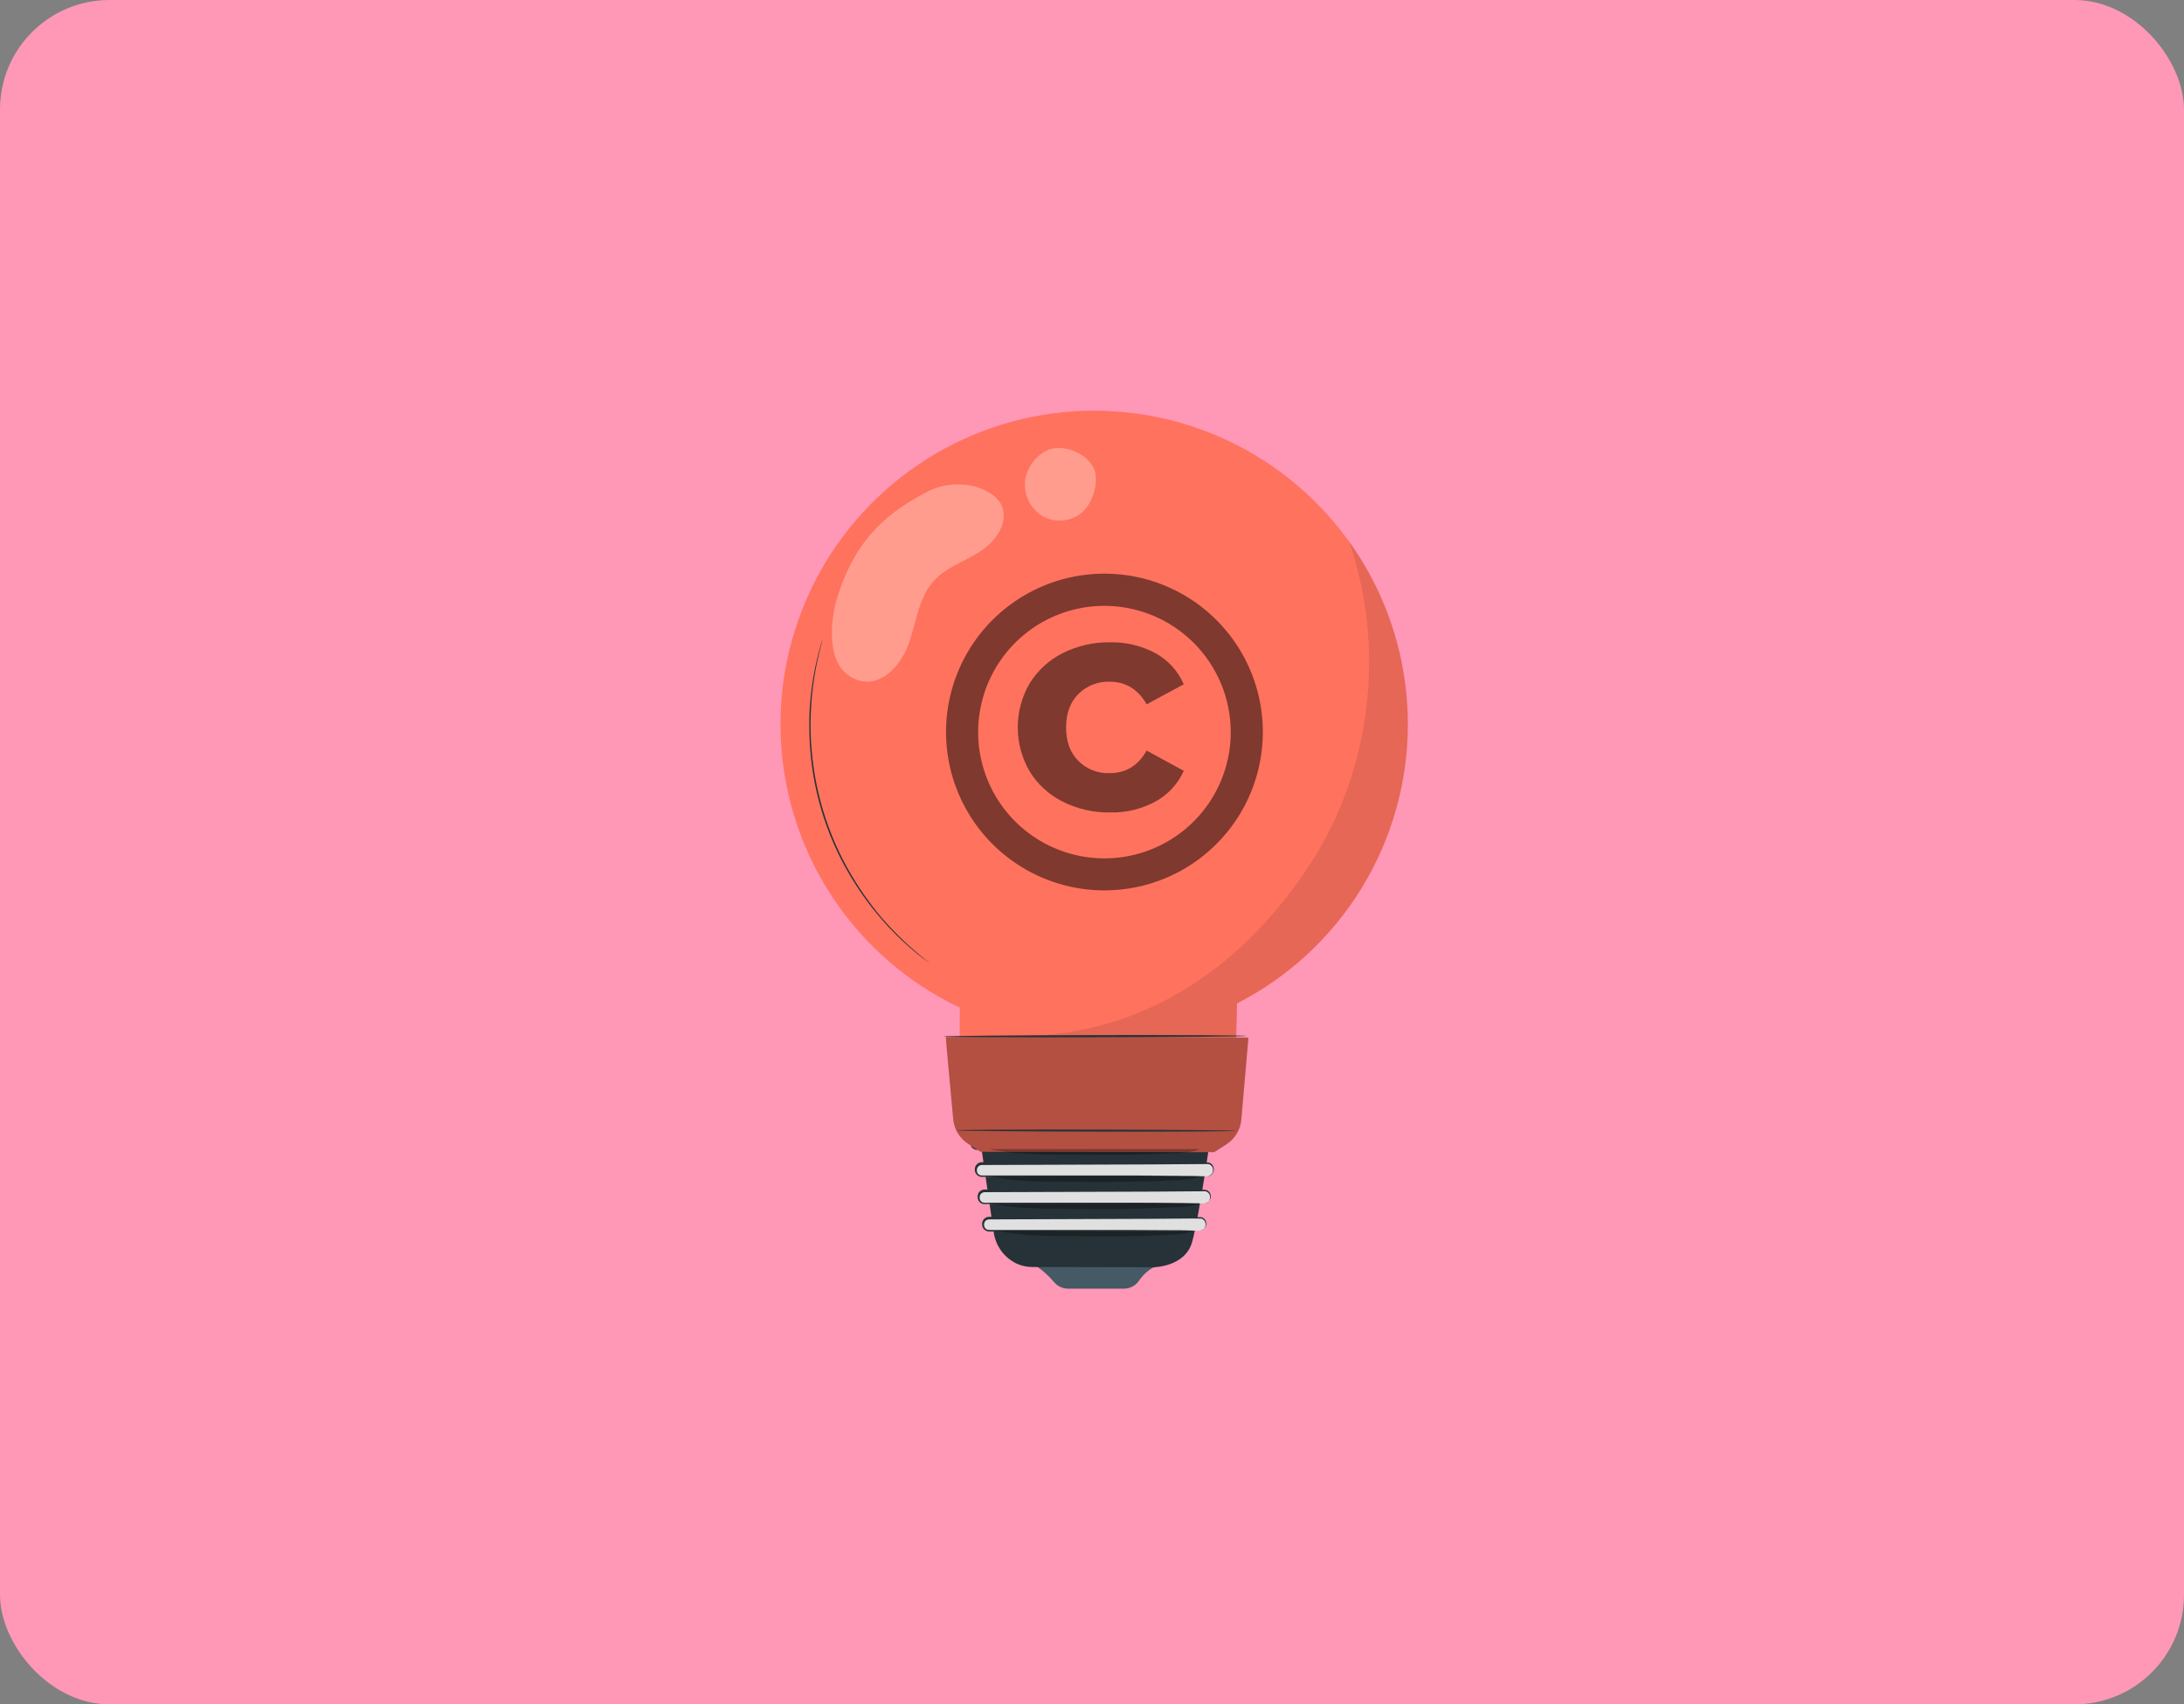 <svg width="319" height="249" viewBox="0 0 319 249" fill="none" xmlns="http://www.w3.org/2000/svg">
<rect x="0" y="0" width="319" height="249" fill="#808080" stroke="none"/>
<g clip-path="url(#clip0_5734_86833)">
<rect width="345" height="254" fill="#FF97B7"/>
<path d="M205.626 105.925C205.646 97.721 203.463 89.662 199.304 82.591C195.146 75.519 189.165 69.694 181.986 65.723C174.807 61.753 166.694 59.783 158.493 60.019C150.293 60.255 142.307 62.689 135.368 67.067C128.43 71.444 122.794 77.604 119.05 84.903C115.306 92.203 113.59 100.374 114.083 108.563C114.575 116.752 117.257 124.658 121.849 131.456C126.441 138.254 132.774 143.695 140.187 147.209C140.187 152.638 140.158 158.778 140.158 158.778L180.311 158.886C180.311 158.886 180.567 152.399 180.674 146.61C188.172 142.778 194.468 136.953 198.87 129.775C203.272 122.597 205.609 114.345 205.626 105.925Z" fill="#FF725E"/>
<g opacity="0.1">
<path d="M205.645 105.892C205.681 96.253 202.662 86.851 197.022 79.035C202.393 94.422 200.369 112.271 191.531 125.989C182.144 140.557 167.707 151.382 148.594 151.382C155.75 157.055 165.191 156.039 174.306 155.555C176.347 155.448 178.437 155.328 180.462 155.076C180.541 152.704 180.636 149.54 180.689 146.556C188.184 142.726 194.479 136.904 198.881 129.731C203.284 122.557 205.624 114.309 205.645 105.892Z" fill="black"/>
</g>
<g opacity="0.3">
<path d="M146.34 73.945C145.799 72.627 144.344 71.665 142.621 71.144C140.13 70.431 137.458 70.728 135.184 71.97C128.458 75.507 124.632 79.779 122.264 87.369C121.458 89.939 121.053 94.187 122.309 96.711C122.608 97.347 123.035 97.913 123.563 98.375C124.092 98.838 124.71 99.185 125.379 99.397C128.92 100.434 131.738 97 132.845 93.716C133.874 90.654 134.25 87.196 136.432 84.816C138.229 82.853 140.915 82.019 143.154 80.581C145.394 79.143 147.348 76.408 146.34 73.945Z" fill="white"/>
</g>
<g opacity="0.3">
<path d="M159.633 68.173C158.307 65.855 154.956 64.889 152.997 65.764C152.193 66.151 151.486 66.715 150.932 67.414C150.377 68.114 149.988 68.93 149.795 69.801C149.593 70.858 149.711 71.95 150.135 72.939C150.558 73.928 151.267 74.767 152.171 75.35C153.097 75.898 154.173 76.139 155.244 76.039C156.315 75.94 157.328 75.505 158.137 74.797C159.707 73.338 160.695 70.037 159.633 68.173Z" fill="white"/>
</g>
<path d="M151.293 184.92C152.27 185.57 153.15 186.354 153.908 187.25C154.163 187.571 154.488 187.829 154.857 188.006C155.226 188.182 155.631 188.273 156.04 188.271H164.118C164.565 188.274 165.005 188.167 165.401 187.959C165.796 187.752 166.135 187.45 166.386 187.081C166.977 186.205 168.039 185.164 169.15 184.941L151.293 184.92Z" fill="#455A64"/>
<path d="M142.586 162.402C142.586 162.568 144.437 175.211 145.143 180.016C145.275 180.996 145.648 181.928 146.229 182.728C146.811 183.528 147.582 184.171 148.474 184.598C149.195 184.929 149.978 185.102 150.771 185.106L168.443 185.139C168.443 185.139 173.062 185.139 174.115 181.483C175.227 177.632 177.338 162.477 177.338 162.477L142.586 162.402Z" fill="#263238"/>
<path d="M175.248 179.796L144.462 179.846C144.23 179.846 144.007 179.754 143.843 179.589C143.678 179.425 143.586 179.202 143.586 178.97V178.875C143.585 178.76 143.608 178.646 143.651 178.54C143.695 178.434 143.759 178.337 143.84 178.256C143.921 178.174 144.017 178.11 144.123 178.066C144.229 178.022 144.343 177.999 144.458 177.999L175.248 177.945C175.48 177.945 175.703 178.038 175.867 178.202C176.031 178.366 176.124 178.589 176.124 178.821V178.916C176.124 179.149 176.031 179.372 175.867 179.537C175.703 179.702 175.48 179.795 175.248 179.796Z" fill="#E0E0E0"/>
<path d="M175.25 179.796C175.474 179.773 175.683 179.676 175.845 179.519C175.936 179.422 176.005 179.305 176.046 179.178C176.087 179.051 176.098 178.916 176.08 178.784C176.069 178.605 176.001 178.434 175.884 178.298C175.768 178.162 175.611 178.067 175.436 178.028C173.783 178.003 171.279 178.057 168.242 178.065L144.464 178.148C144.343 178.148 144.225 178.178 144.119 178.236C144.013 178.294 143.923 178.377 143.857 178.478C143.79 178.578 143.75 178.693 143.741 178.813C143.727 178.936 143.737 179.061 143.77 179.18C143.804 179.295 143.866 179.399 143.951 179.483C144.035 179.568 144.139 179.63 144.253 179.664C144.519 179.699 144.787 179.71 145.055 179.697H154.711H165.4L172.61 179.734L174.568 179.755H175.076C175.134 179.745 175.192 179.745 175.25 179.755H175.076H174.568L172.61 179.788L165.4 179.846L154.711 179.895L148.398 179.916H145.055H144.642C144.486 179.926 144.33 179.911 144.179 179.87C144.019 179.822 143.872 179.735 143.753 179.617C143.635 179.499 143.547 179.353 143.497 179.193C143.453 179.036 143.439 178.872 143.456 178.709C143.476 178.453 143.592 178.214 143.782 178.04C143.971 177.865 144.219 177.77 144.477 177.772H168.255C171.304 177.792 173.75 177.772 175.477 177.829C175.672 177.878 175.846 177.99 175.973 178.146C176.1 178.302 176.172 178.496 176.18 178.697C176.195 178.84 176.179 178.984 176.131 179.119C176.083 179.254 176.005 179.377 175.903 179.478C175.828 179.58 175.729 179.662 175.615 179.717C175.502 179.772 175.376 179.8 175.25 179.796Z" fill="#263238"/>
<path d="M175.909 175.818L143.817 175.872C143.703 175.872 143.589 175.85 143.482 175.807C143.376 175.763 143.28 175.699 143.198 175.618C143.117 175.537 143.052 175.441 143.008 175.335C142.964 175.229 142.941 175.115 142.941 175V174.893C142.941 174.778 142.963 174.664 143.007 174.558C143.05 174.451 143.114 174.355 143.195 174.273C143.276 174.192 143.373 174.127 143.479 174.083C143.585 174.039 143.698 174.017 143.813 174.017L175.905 173.963C176.137 173.964 176.36 174.056 176.524 174.22C176.689 174.384 176.783 174.606 176.785 174.839V174.934C176.786 175.05 176.764 175.164 176.72 175.272C176.677 175.379 176.613 175.476 176.531 175.559C176.45 175.641 176.353 175.706 176.246 175.751C176.139 175.795 176.024 175.818 175.909 175.818Z" fill="#E0E0E0"/>
<path d="M175.908 175.818C176.141 175.799 176.359 175.695 176.52 175.525C176.611 175.42 176.677 175.297 176.714 175.163C176.75 175.029 176.756 174.889 176.731 174.752C176.707 174.568 176.621 174.398 176.489 174.268C176.356 174.138 176.184 174.057 175.999 174.037L168.521 174.091L143.817 174.174C143.691 174.174 143.568 174.207 143.458 174.27C143.349 174.332 143.258 174.421 143.193 174.529C143.128 174.635 143.092 174.756 143.09 174.88C143.077 175.009 143.094 175.139 143.139 175.26C143.183 175.376 143.257 175.479 143.352 175.558C143.448 175.637 143.563 175.689 143.685 175.711C143.924 175.736 144.259 175.711 144.54 175.711H154.572H165.674L173.165 175.744L175.198 175.769H175.727H175.908C175.848 175.778 175.787 175.778 175.727 175.769H175.198L173.165 175.802L165.678 175.86L154.572 175.909H148.011H144.54C144.238 175.909 143.978 175.909 143.631 175.909C143.459 175.878 143.299 175.804 143.164 175.694C143.03 175.583 142.926 175.439 142.863 175.277C142.804 175.117 142.78 174.947 142.792 174.777C142.799 174.51 142.91 174.256 143.101 174.07C143.293 173.884 143.55 173.78 143.817 173.781H168.517C171.682 173.781 174.231 173.781 176.012 173.823C176.223 173.844 176.421 173.938 176.572 174.089C176.722 174.239 176.816 174.437 176.838 174.649C176.86 174.797 176.849 174.948 176.804 175.091C176.76 175.234 176.684 175.366 176.582 175.475C176.51 175.587 176.41 175.677 176.291 175.738C176.173 175.798 176.041 175.826 175.908 175.818Z" fill="#263238"/>
<path d="M176.329 171.843L143.407 171.901C143.292 171.901 143.178 171.878 143.072 171.834C142.966 171.79 142.869 171.726 142.788 171.644C142.706 171.563 142.642 171.466 142.598 171.36C142.554 171.254 142.531 171.14 142.531 171.025V170.93C142.531 170.698 142.623 170.475 142.786 170.31C142.949 170.146 143.171 170.052 143.403 170.05L176.329 169.996C176.561 169.996 176.784 170.088 176.948 170.253C177.113 170.417 177.205 170.64 177.205 170.872V170.967C177.206 171.082 177.183 171.196 177.139 171.303C177.096 171.409 177.031 171.506 176.95 171.588C176.868 171.669 176.771 171.734 176.665 171.777C176.558 171.821 176.444 171.844 176.329 171.843Z" fill="#E0E0E0"/>
<path d="M176.331 171.842C176.462 171.835 176.59 171.799 176.706 171.737C176.821 171.675 176.922 171.588 177.001 171.483C177.08 171.378 177.134 171.257 177.161 171.128C177.188 171 177.187 170.867 177.157 170.739C177.124 170.552 177.028 170.382 176.884 170.258C176.74 170.134 176.558 170.063 176.368 170.057L168.704 170.115L143.413 170.202C143.317 170.202 143.223 170.221 143.134 170.258C143.046 170.295 142.965 170.349 142.898 170.416C142.83 170.484 142.777 170.565 142.74 170.654C142.704 170.742 142.686 170.837 142.686 170.933C142.675 171.066 142.696 171.199 142.748 171.322C142.802 171.435 142.884 171.533 142.987 171.605C143.09 171.678 143.21 171.722 143.335 171.735C143.603 171.735 143.93 171.735 144.223 171.735H154.491H165.861L173.526 171.768L175.612 171.793H176.153C176.214 171.787 176.275 171.787 176.335 171.793C176.275 171.802 176.214 171.802 176.153 171.793H175.612L173.526 171.822L165.861 171.884L154.491 171.933H147.776H144.223C143.917 171.933 143.636 171.933 143.302 171.933C143.124 171.914 142.954 171.849 142.809 171.744C142.664 171.639 142.549 171.497 142.475 171.334C142.406 171.174 142.375 171 142.384 170.826C142.383 170.691 142.409 170.557 142.46 170.431C142.511 170.306 142.586 170.192 142.682 170.096C142.777 170 142.89 169.924 143.015 169.872C143.14 169.82 143.274 169.793 143.409 169.793H168.72L176.389 169.83C176.603 169.839 176.807 169.923 176.966 170.066C177.125 170.209 177.229 170.403 177.261 170.615C177.303 170.787 177.3 170.967 177.251 171.137C177.203 171.308 177.111 171.462 176.984 171.586C176.903 171.677 176.801 171.747 176.688 171.792C176.574 171.836 176.452 171.853 176.331 171.842Z" fill="#263238"/>
<path d="M177.008 167.869L142.748 167.927C142.631 167.928 142.516 167.906 142.408 167.862C142.3 167.818 142.202 167.752 142.12 167.67C142.038 167.588 141.972 167.49 141.928 167.382C141.884 167.274 141.862 167.159 141.863 167.042V166.947C141.863 166.715 141.956 166.492 142.12 166.328C142.284 166.164 142.507 166.072 142.739 166.072L176.996 166.014C177.228 166.014 177.451 166.106 177.615 166.27C177.779 166.434 177.872 166.657 177.872 166.89V166.985C177.873 167.099 177.852 167.213 177.81 167.32C177.767 167.427 177.704 167.524 177.624 167.606C177.543 167.688 177.448 167.754 177.342 167.799C177.236 167.844 177.123 167.868 177.008 167.869Z" fill="#E0E0E0"/>
<path d="M177.009 167.868C177.145 167.86 177.277 167.821 177.395 167.755C177.514 167.689 177.616 167.596 177.693 167.485C177.771 167.374 177.822 167.246 177.843 167.112C177.864 166.978 177.855 166.841 177.815 166.711C177.769 166.517 177.655 166.346 177.493 166.23C177.331 166.114 177.133 166.06 176.935 166.079L168.985 166.141L142.749 166.227C142.614 166.23 142.482 166.271 142.369 166.343C142.255 166.416 142.163 166.519 142.104 166.641C142.046 166.762 142.016 166.894 142.016 167.029C142.016 167.163 142.046 167.296 142.104 167.417C142.167 167.533 142.26 167.63 142.374 167.697C142.487 167.764 142.617 167.799 142.749 167.797H154.338H166.135L174.084 167.83L176.245 167.855H176.811H177.001C176.938 167.862 176.874 167.862 176.811 167.855H176.245L174.084 167.884L166.135 167.946L154.338 168H147.372H143.687H142.749C142.564 168 142.382 167.951 142.222 167.857C142.062 167.763 141.93 167.629 141.84 167.467C141.755 167.304 141.712 167.122 141.716 166.938C141.708 166.755 141.748 166.572 141.832 166.409C141.918 166.242 142.048 166.103 142.209 166.005C142.369 165.907 142.553 165.856 142.741 165.855H168.977L176.927 165.889C177.148 165.875 177.367 165.941 177.544 166.074C177.721 166.208 177.845 166.399 177.894 166.616C177.931 166.77 177.932 166.931 177.896 167.086C177.86 167.241 177.789 167.386 177.687 167.508C177.559 167.653 177.386 167.751 177.195 167.785C177.14 167.825 177.076 167.853 177.009 167.868Z" fill="#263238"/>
<path d="M138.145 151.498C138.145 151.824 138.859 159.555 139.227 163.526C139.294 164.244 139.523 164.938 139.896 165.556C140.27 166.174 140.778 166.699 141.384 167.091L143.185 168.261L177.355 168.327L179.136 167.178C179.749 166.783 180.264 166.252 180.641 165.627C181.018 165.002 181.246 164.298 181.309 163.571L182.346 151.589L138.145 151.498Z" fill="#FF725E"/>
<g opacity="0.3">
<path d="M145.609 179.768C148.915 180.52 152.179 180.594 155.794 180.594C158.711 180.594 161.579 180.672 164.735 180.615C167.057 180.569 169.193 180.458 171.507 180.363C172.677 180.313 173.962 180.02 174.197 179.784L145.609 179.768Z" fill="black"/>
</g>
<g opacity="0.3">
<path d="M144.398 175.777C147.943 176.529 151.48 176.604 155.377 176.604C158.521 176.604 161.603 176.682 165.02 176.604C167.499 176.562 169.821 176.451 172.317 176.356C173.577 176.306 174.961 176.013 175.209 175.777H144.398Z" fill="black"/>
</g>
<g opacity="0.3">
<path d="M144.402 171.83C147.947 172.582 151.484 172.656 155.38 172.656C158.525 172.656 161.607 172.735 165.02 172.656C167.524 172.615 169.825 172.504 172.317 172.409C173.581 172.359 174.965 172.066 175.209 171.83H144.402Z" fill="black"/>
</g>
<g opacity="0.3">
<path d="M144.406 167.867C147.955 168.619 151.492 168.694 155.384 168.694C158.533 168.694 161.615 168.772 165.028 168.694C167.528 168.652 169.833 168.541 172.325 168.446C173.589 168.396 174.973 168.103 175.217 167.867H144.406Z" fill="black"/>
</g>
<g opacity="0.3">
<path d="M138.148 151.498C138.148 151.824 138.863 159.555 139.231 163.526C139.298 164.244 139.526 164.938 139.9 165.556C140.274 166.174 140.782 166.699 141.388 167.091L143.189 168.261L177.359 168.327L179.14 167.178C179.753 166.783 180.268 166.252 180.645 165.627C181.022 165.002 181.25 164.298 181.313 163.571L182.35 151.589L138.148 151.498Z" fill="black"/>
</g>
<path d="M180.478 165.212C180.478 165.295 171.339 165.348 160.067 165.324C148.796 165.299 139.652 165.22 139.652 165.138C139.652 165.055 148.792 165.006 160.067 165.026C171.343 165.047 180.478 165.134 180.478 165.212Z" fill="#263238"/>
<path d="M182.112 151.34C182.112 151.431 172.195 151.526 159.949 151.551C147.702 151.575 137.774 151.522 137.77 151.431C137.765 151.34 147.686 151.245 159.936 151.22C172.187 151.195 182.112 151.261 182.112 151.34Z" fill="#263238"/>
<path d="M135.806 140.715C135.806 140.715 135.765 140.715 135.691 140.641L135.364 140.405C135.083 140.19 134.654 139.893 134.125 139.463C132.646 138.273 131.252 136.982 129.952 135.6C129.125 134.728 128.266 133.728 127.382 132.621C126.455 131.434 125.589 130.201 124.787 128.927C121.078 123.068 118.865 116.389 118.341 109.475C118.205 107.888 118.197 106.376 118.213 104.963C118.23 103.55 118.35 102.232 118.498 101.038C118.719 99.152 119.071 97.284 119.552 95.447C119.709 94.794 119.878 94.299 119.965 93.96L120.085 93.576C120.114 93.489 120.13 93.443 120.13 93.448C120.128 93.493 120.119 93.537 120.106 93.58L120.006 93.993C119.924 94.336 119.767 94.819 119.626 95.489C119.183 97.329 118.859 99.197 118.655 101.079C118.519 102.269 118.44 103.558 118.403 104.988C118.366 106.417 118.403 107.9 118.544 109.479C119.093 116.357 121.295 123.001 124.965 128.844C125.791 130.191 126.683 131.41 127.53 132.534C128.377 133.658 129.249 134.641 130.071 135.513C131.363 136.902 132.744 138.206 134.203 139.418C134.707 139.86 135.133 140.165 135.401 140.393L135.715 140.645L135.806 140.715Z" fill="#263238"/>
<path d="M161.318 130.082C156.741 130.082 152.268 128.725 148.463 126.183C144.658 123.641 141.692 120.027 139.941 115.799C138.19 111.571 137.732 106.919 138.624 102.431C139.517 97.942 141.721 93.82 144.957 90.584C148.193 87.348 152.315 85.144 156.804 84.251C161.292 83.359 165.944 83.817 170.172 85.568C174.4 87.319 178.014 90.285 180.556 94.09C183.098 97.895 184.455 102.368 184.455 106.945C184.455 113.081 182.018 118.966 177.679 123.305C173.339 127.645 167.454 130.082 161.318 130.082ZM161.318 88.509C157.669 88.509 154.102 89.591 151.068 91.618C148.034 93.645 145.67 96.526 144.274 99.897C142.877 103.268 142.512 106.977 143.224 110.556C143.936 114.135 145.693 117.422 148.273 120.002C150.853 122.582 154.14 124.339 157.718 125.051C161.297 125.763 165.006 125.397 168.377 124.001C171.748 122.605 174.63 120.24 176.657 117.206C178.684 114.172 179.766 110.606 179.766 106.957C179.76 102.066 177.815 97.377 174.356 93.918C170.898 90.46 166.209 88.514 161.318 88.509Z" fill="#FF725E"/>
<path d="M155.176 117.093C153.195 116.098 151.534 114.568 150.379 112.676C149.25 110.73 148.656 108.521 148.656 106.272C148.656 104.023 149.25 101.813 150.379 99.868C151.535 97.976 153.196 96.445 155.176 95.447C157.323 94.358 159.702 93.806 162.109 93.839C164.429 93.787 166.723 94.335 168.769 95.43C170.615 96.442 172.07 98.041 172.901 99.975L167.48 102.9C166.224 100.697 164.416 99.595 162.055 99.595C161.215 99.567 160.378 99.713 159.596 100.022C158.814 100.331 158.104 100.797 157.51 101.392C156.317 102.588 155.72 104.217 155.717 106.28C155.714 108.343 156.312 109.973 157.51 111.168C158.104 111.762 158.815 112.228 159.596 112.537C160.378 112.845 161.215 112.99 162.055 112.961C164.443 112.961 166.252 111.859 167.48 109.656L172.905 112.618C172.052 114.522 170.601 116.096 168.773 117.101C166.73 118.209 164.432 118.761 162.109 118.7C159.702 118.735 157.322 118.183 155.176 117.093Z" fill="#FF725E"/>
<g opacity="0.5">
<path d="M161.318 130.082C156.741 130.082 152.268 128.725 148.463 126.183C144.658 123.641 141.692 120.027 139.941 115.799C138.19 111.571 137.732 106.919 138.624 102.431C139.517 97.942 141.721 93.82 144.957 90.584C148.193 87.348 152.315 85.144 156.804 84.251C161.292 83.359 165.944 83.817 170.172 85.568C174.4 87.319 178.014 90.285 180.556 94.09C183.098 97.895 184.455 102.368 184.455 106.945C184.455 113.081 182.018 118.966 177.679 123.305C173.339 127.645 167.454 130.082 161.318 130.082ZM161.318 88.509C157.669 88.509 154.102 89.591 151.068 91.618C148.034 93.645 145.67 96.526 144.274 99.897C142.877 103.268 142.512 106.977 143.224 110.556C143.936 114.135 145.693 117.422 148.273 120.002C150.853 122.582 154.14 124.339 157.718 125.051C161.297 125.763 165.006 125.397 168.377 124.001C171.748 122.605 174.63 120.24 176.657 117.206C178.684 114.172 179.766 110.606 179.766 106.957C179.76 102.066 177.815 97.377 174.356 93.918C170.898 90.46 166.209 88.514 161.318 88.509Z" fill="black"/>
<path d="M155.176 117.091C153.195 116.096 151.534 114.566 150.379 112.674C149.25 110.728 148.656 108.519 148.656 106.27C148.656 104.021 149.25 101.811 150.379 99.866C151.535 97.974 153.196 96.443 155.176 95.445C157.323 94.356 159.702 93.804 162.109 93.838C164.429 93.785 166.723 94.333 168.769 95.428C170.615 96.439 172.07 98.039 172.901 99.973L167.48 102.898C166.224 100.695 164.416 99.593 162.055 99.593C161.215 99.566 160.378 99.711 159.596 100.02C158.814 100.329 158.104 100.796 157.51 101.39C156.317 102.586 155.72 104.215 155.717 106.278C155.714 108.341 156.312 109.971 157.51 111.166C158.104 111.76 158.815 112.226 159.596 112.535C160.378 112.843 161.215 112.988 162.055 112.959C164.443 112.959 166.252 111.857 167.48 109.654L172.905 112.616C172.052 114.52 170.601 116.094 168.773 117.099C166.73 118.208 164.432 118.759 162.109 118.698C159.702 118.733 157.322 118.181 155.176 117.091Z" fill="black"/>
</g>
</g>
<defs>
<clipPath id="clip0_5734_86833">
<rect width="319" height="249" rx="16" fill="white"/>
</clipPath>
</defs>
</svg>
